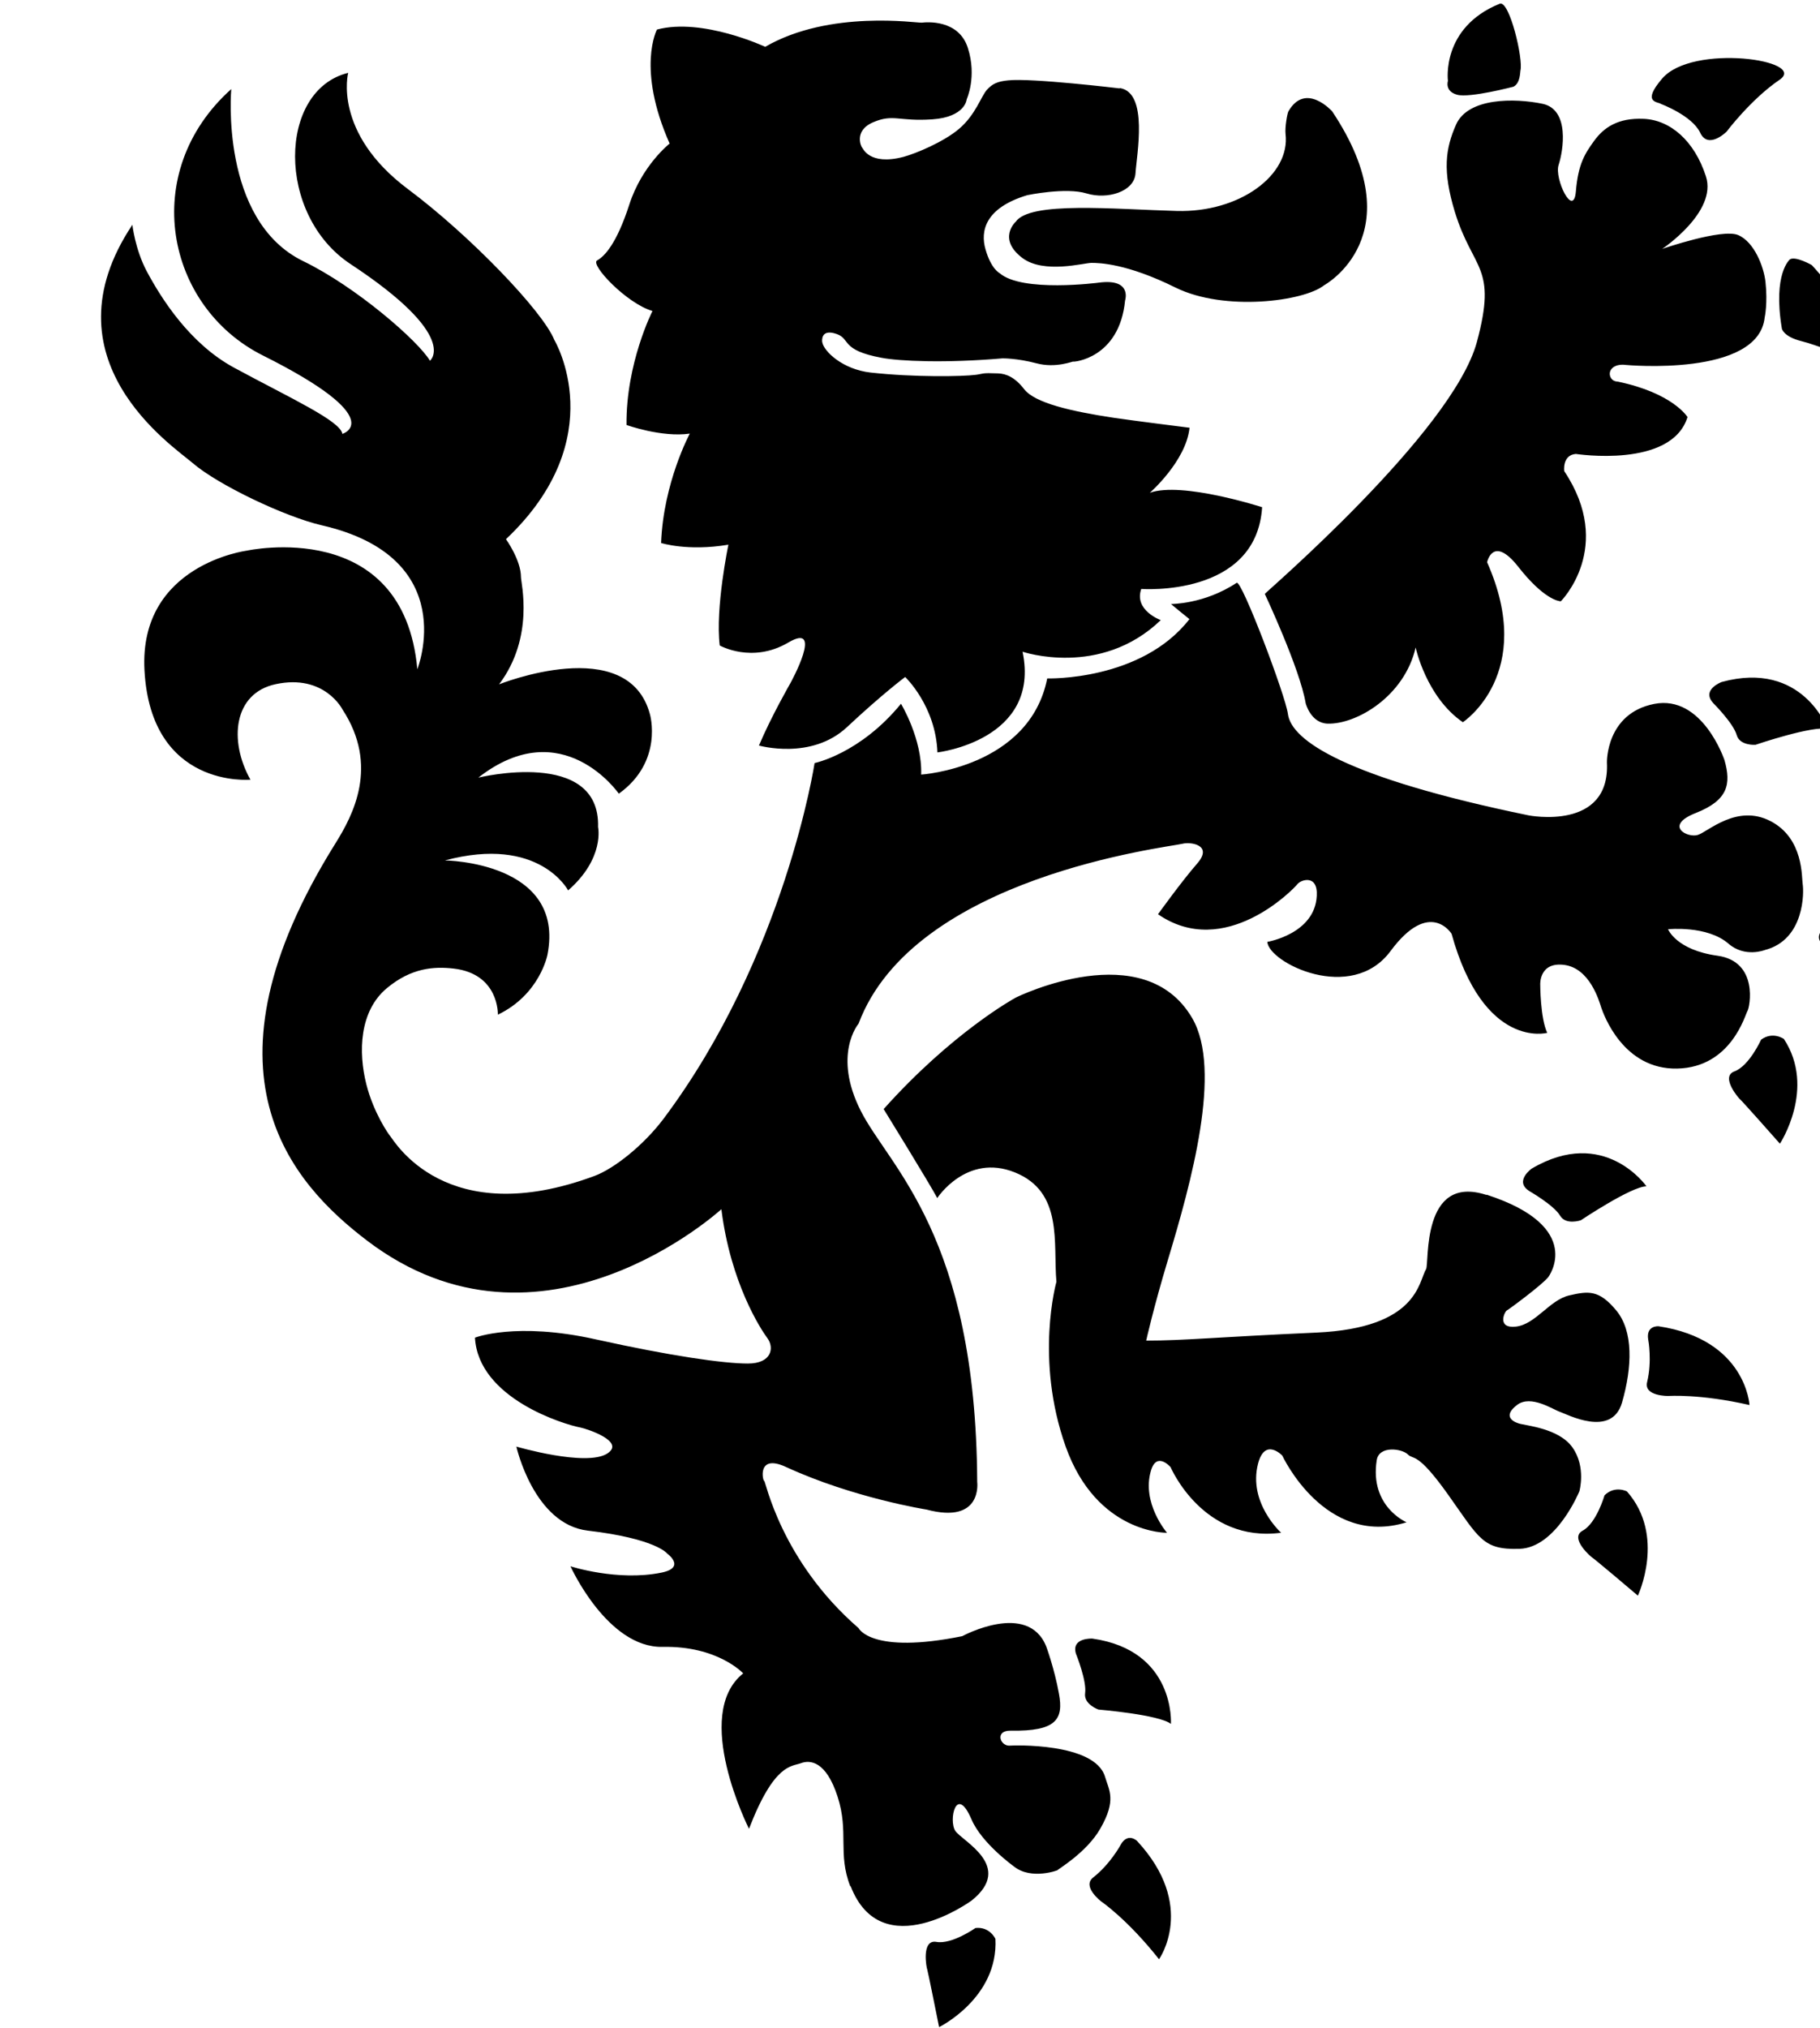 <svg viewBox="0 0 404 450" xmlns="http://www.w3.org/2000/svg" xmlns:xlink="http://www.w3.org/1999/xlink">
  <title>Coriolan UI Lion</title>
  <path d="M390.924 230.728s-2.638 5.833-5.92 7.036c-3.265 1.203 1.164 6.227 1.308 6.256.116.01 7.905 8.76 8.79 9.79 0 0 8.08-12.264.887-23.236 0 0-2.46-1.77-5.07.154zm15.472-32.88c-.01.126-.26 4.88-2.378 9.145-1.483 2.945 3.9 4.052 3.9 4.052s6.95 1.126 17.09 6.092c0 0 2.56-14.35-15.694-21.608 0-.02-2.687-.91-2.918 2.32zM380.266 156s4.506 4.487 5.238 7.114c.664 2.416 4.17 2.175 4.17 2.175 0-.01 12.813-4.35 16.03-3.5 0 0-5.527-15.36-23.532-10.44 0 0-4.554 1.69-1.906 4.64zM216.524 427.87s-5.228 3.685-8.655 3.08c-3.46-.617-2.16 5.967-2.06 6.044.08.077 2.39 11.55 2.65 12.868 0 0 13.18-6.477 12.5-19.587 0 0-1.23-2.772-4.45-2.406zm32.244-18.47c-.067.114-2.33 4.29-6.094 7.246-2.6 2.012 1.79 5.342 1.79 5.342-.01-.02 5.825 3.966 12.815 12.81 0 0 8.48-11.876-4.9-26.275 0 0-2.03-1.943-3.62.877zm-9.878-42.274s2.368 5.92 1.983 8.614c-.366 2.483 2.956 3.648 2.956 3.648s13.5 1.126 16.09 3.186c0 0 1.07-16.295-17.42-18.933 0-.01-4.87-.27-3.62 3.49zm117.268-35.247s-1.78 6.16-4.843 7.81c-3.08 1.65 2.04 5.99 2.157 5.99.125 0 9.07 7.52 10.1 8.43 0 0 6.267-13.28-2.427-23.13 0 0-2.686-1.41-4.987.88zm9.705-34.62c.038.13.886 4.83-.24 9.46-.78 3.18 4.736 3.08 4.736 3.08s7.02-.51 17.99 2.01c0 0-.75-14.55-20.18-17.48 0 0-2.81-.25-2.31 2.92zm-26.448-32.97s5.536 3.17 6.894 5.5c1.29 2.16 4.61 1.01 4.61 1.01s11.24-7.53 14.56-7.53c0 0-9.33-13.43-25.44-3.95 0-.03-3.95 2.79-.64 4.95zm-9.464.89c-14.57-4.73-12.64 15.21-13.4 16.49-1.69 2.8-1.8 13.03-24.31 14.06-22.46 1.01-29.38 1.78-37.81 1.78-.01 0 1.68-7.48 4.78-17.78 5.2-17.2 12.15-42.27 5.44-53.77-10.73-18.42-38.59-4.86-39.11-4.6-.51.25-14.32 7.91-29.39 24.77 0 0 10.36 16.8 11.9 19.75-.01 0 6.51-10.03 17.25-5.69 10.75 4.35 8.45 15.6 9.2 24.27 0 0-4.85 17.13 2.05 36.55 6.91 19.41 22.5 19.15 22.5 19.15s-5.7-6.6-3.57-13.78c1.28-4.37 4.36-.79 4.36-.79 0-.02 7.14 16.86 24.54 14.56 0 0-7.38-6.64-5.12-15.34 1.53-5.87 5.38-1.78 5.38-1.78s9.45 20.43 27.59 14.8c0 0-8.24-3.45-6.63-13.78.51-3.32 5.62-2.57 6.91-1.28 1.27 1.28 2.04-.77 8.94 8.93 6.91 9.72 7.68 12.28 15.84 12.02 8.19-.26 13.3-12.78 13.3-12.78s1.53-5.36-1.53-9.71c-3.06-4.34-10.48-4.84-12.01-5.36-1.55-.51-3.33-1.78-.26-4.11 3.06-2.28 7.93 1.04 9.45 1.55 1.55.5 11.5 5.88 13.81-2.04 2.28-7.92 2.54-15.85-1.28-20.46-3.82-4.59-6.13-4.33-10.48-3.32-4.34 1.03-7.41 6.39-11.76 6.91-4.34.5-2.56-3.32-2.04-3.59.51-.26 7.91-5.74 9.2-7.4 0 0 8.36-11.12-13.69-18.28zm-141.2 153.46c-2.86-7.36-.26-12.01-2.83-19.94-2.56-7.93-6.13-8.18-8.16-7.4-2.05.77-5.89 0-11.5 14.55 0 0-12.78-25.3-1.29-34.49 0 0-5.61-6.14-17.89-5.88-12.27.25-20.45-17.89-20.45-17.89s10.44 3.4 20.19 1.41c5.57-1.13 1.29-4.22 1.29-4.22s-2.43-3.32-17.64-5.1c-12-1.42-15.85-18.65-15.85-18.65-.01 0 15.52 4.55 20.2 1.53 4.12-2.69-4.66-5.51-6.02-5.77-3.45-.64-22.61-6.39-23.37-19.93 0 0 9.08-3.59 26.84.38 16.65 3.69 28.38 5.36 33.73 5.36 5.38 0 5.88-3.57 4.35-5.62-1.52-2.06-8.18-12.27-10.22-28.63 0 0-39.88 36.55-78.73 6.91-16.73-12.77-38.77-37.19-6.9-88.16 3.83-6.14 9.72-17.13 1.52-29.66 0 0-3.99-7.92-14.81-5.61-9.37 1.98-10.48 12.52-5.62 21.2 0 0-22.09 2.06-23.52-24.28C30.8 125.27 54.8 122.2 54.8 122.2s34.766-7.67 37.838 26.315c0 0 9.92-24.786-21.21-31.938-8.104-1.867-22.99-8.94-28.64-13.8-4.514-3.89-33.354-23-13.406-52.888 0 0 .616 5.48 3.206 10.34 3.167 5.92 9.493 16.03 19.38 21.37C64.266 88.26 75.6 93.4 75.996 96.29c0 0 10.733-3.205-17.62-17.393-21.626-10.81-27.61-40.717-7.04-59.13 0-.02-2.637 29.136 15.984 38.193 11.75 5.688 25.57 17.757 28.12 22.098 0 0 6.78-5.37-17.64-21.464-16.52-10.894-16.11-38.596-.51-42.427 0 0-3.5 13.264 13.29 25.815 13.68 10.212 29.928 27.084 32.47 33.466 0 0 13.037 21.733-10.735 44.207 0 0 3.33 4.62 3.33 8.44-.01 1.272 3.063 13.274-4.86 23.775 0 0 28.633-11.502 33.485 6.632 0 0 3.07 10.48-6.906 17.633 0 0-12.528-18.134-31.187-3.56 0 0 27.09-6.652 26.58 10.97 0 0 1.53 6.912-6.645 14.054 0 0-6.394-12.27-27.354-6.65 0 0 26.835.25 22.76 20.95 0 0-1.673 8.81-11.003 13.28 0 0 .338-9.09-9.867-10.24-4.298-.48-9.34-.18-14.79 4.37-6.087 5.08-6.347 14.16-4.537 21.33 1.6 6.32 4.93 11.08 5.3 11.49.9 1.05 12.34 21.1 45.37 8.83 4.33-1.62 10.89-6.79 15.37-12.77 26.94-36.02 33.46-78.85 33.46-78.85s10.09-2.05 19.18-13.16c0 0 4.74 7.79 4.48 15.72 0 0 24.04-1.54 27.98-21.34 0 0 20.85.63 31.57-13.16 0 0-3.82-3.08-4.09-3.34-.03-.04 7.29.1 14.57-4.72 1.1-.72 10.86 25.06 11.38 29.12.76 5.89 12.83 14.13 53.43 22.49 0 0 18.15 3.58 17.38-11.76 0 0-.24-10.86 10.48-12.97 10.75-2.12 15.61 12.46 15.61 12.46 1.54 5.36.76 8.94-6.38 11.75-7.16 2.82-1.8 5.62.5 4.85 2.3-.76 8.68-6.9 16.09-3.06 7.42 3.83 6.9 12.52 7.16 14.04.26 1.54.52 12.28-8.43 14.58 0 0-4.42 1.75-8.05-1.42-4.73-4.1-13.41-3.2-13.41-3.2s1.8 4.61 10.99 5.88c9.19 1.29 7.14 11.51 6.64 12.25-.51.77-3.56 12.53-15.6 12.79-12 .26-16.34-12.02-16.86-13.53-.49-1.55-2.55-8.7-8.18-9.47-5.625-.75-5.365 4.33-5.365 4.33s0 7.43 1.55 10.74c0 0-14.074 3.84-21.23-21.978 0 0-4.85-7.91-13.545 3.83-8.7 11.75-27.09 2.56-27.35-2.04 0 0 10.54-1.74 10.972-10.21.27-4.86-3.563-3.59-4.324-2.57-.77 1.03-16.102 16.872-30.92 6.65 0 0 5.3-7.37 8.68-11.23 3.65-4.17-1.46-4.88-3.254-4.41-3.22.8-59.625 7.2-71.89 39.915 0 0-5.87 6.89.52 19.43 6.39 12.53 25.55 27.59 25.81 82.27 0 0 1.28 9.47-11.243 6.14 0 0-16.24-2.56-31.194-9.45-6.633-3.06-5.1 3.31-4.85 3.07.26-.27 3.58 17.62 20.96 32.695 0 0 2.8 5.89 23.01 1.78 0 0 14.57-7.91 18.65 2.31 0 0 1.8 4.86 2.82 10.48 1.03 5.62-.52 8.366-10.74 8.18-3.64-.054-2.3 3.63 0 3.32.25-.044 18.69-.76 20.96 6.905.89 3.016 2.6 5.16-1.03 11.486-3.05 5.39-9.712 9.21-9.452 9.21.26 0-5.87 2.31-9.705-.76-.01-.01-7.166-5.12-9.457-10.48-3.39-7.91-5.12.25-3.59 2.56 1.54 2.29 13.11 7.84 3.64 15.45 0 0-20 14.63-26.88-3.2zm147.22-399.4s-9.71 2.55-12.51 1.79c-2.83-.77-2.05-3.07-2.05-3.07S319.83 6.12 332.9.83c2.164-.866 5.274 12.31 4.6 14.832-.068.23 0 2.8-1.53 3.57zm32.72 3.83s6.9 2.56 8.71 6.38c1.78 3.84 5.87-.24 5.87-.24s5.37-7.16 11.76-11.51c6.4-4.34-19.34-8.12-26.07-.26-4.6 5.37-1.03 5.11-.26 5.62zm28.64 34.49s-3.84 3.07-1.8 15.34c0 0 .27 1.78 4.34 2.81 4.1 1.02 6.16 2.55 14.06 3.58 7.93 1.02-11.75-20.46-11.75-20.46s-3.57-2.04-4.85-1.28zm-116.57 74.25s7.8 16.6 9.07 24.26c0 0 1.11 4.39 4.85 4.52 6.37.21 17.07-6.02 19.56-16.9 0 0 2.32 10.98 10.48 16.59 0 0 16.39-10.73 5.38-35.51 0 0 1.28-6.15 6.92 1.01 5.61 7.16 8.95 7.66 9.45 7.66 0 0 12.02-12.01.76-28.88 0 0-.5-3.57 2.57-3.82 0-.01 21.22 3.31 24.79-8.18 0 0-3.19-5.31-15.47-7.87 0 0-.93.03-1.45-.7-.97-1.39.16-3.4 3.25-3 0 0 29.4 2.74 30.8-10.54 0 0 .7-3.14.18-7.86-.35-3.34-2.48-8.9-6.06-10.42-3.58-1.54-16.87 3.07-16.87 3.07s12.27-8.18 9.71-16.09c-2.56-7.93-7.92-12.52-13.81-12.78-5.87-.26-8.93 2.05-10.98 4.85-2.04 2.82-3.57 5.11-4.08 11.23-.51 6.15-4.85-2.81-3.83-5.86 1.01-3.06 2.55-12.29-3.59-13.56-6.12-1.28-16.48-1.4-19.17 4.6-2.36 5.34-3.07 10.23-.27 19.42 4.03 13.1 9.47 11.88 4.88 28.86-5.41 20-47.272 55.853-47.03 55.853zm-55.35-82.55s-4.05 3.77 1.53 7.99c4.78 3.59 13.68 1.09 15.33 1.09 1.68 0 7.82.1 18.67 5.48 10.87 5.36 28.51 3.07 32.98-.51 0 0 20.2-10.99 1.79-38.6 0 0-5.9-6.61-9.71 0-.27.47-.8 3.59-.64 4.99 1.11 9.16-10.2 17.5-24.14 17.12-13.93-.38-32.66-2.22-35.78 2.43zm23.14-29.64s-19.68-2.36-24.8-1.78c-2.29.24-3.44.7-4.73 2.15-1.28 1.5-2.49 5.49-6.1 8.58-3.42 2.92-9.61 5.5-12.35 6.24-7.71 2.03-9.08-2.05-9.19-2.05-.13 0-2.04-3.7 2.43-5.62 4.48-1.93 5.7-.14 13.1-.65 7.42-.5 7.68-4.47 7.68-4.47s2.3-4.99.25-11.38c-2.03-6.38-9.19-5.74-10.22-5.61-1.01.12-20.43-2.94-34.76 5.36 0 0-13.93-6.51-24.03-3.83 0 0-4.6 8.57 2.81 25.3 0 0-6.14 4.83-8.95 13.54-2.8 8.67-5.49 11.49-7.14 12.39-1.66.87 6.52 9.56 12.29 11.23-.02 0-5.91 11.62-5.77 25.29 0 0 7.79 2.82 14.05 1.92 0 0-5.863 10.85-6.373 24.27 0 0 5.87 1.9 14.94.38 0 0-2.94 14.06-1.925 22.36 0 0 7.16 4.09 15.21-.64 8.05-4.74.52 8.93.52 8.93s-4.34 7.54-7.02 13.92c0 0 11.62 3.33 19.545-4.09 7.91-7.4 12.91-11.12 12.91-11.12s6.78 6.396 7.16 16.74c-.01 0 22.994-2.664 18.9-22.35 0 0 17.255 5.88 30.676-7.01 0 0-6-2.178-4.33-6.92 0 0 25.54 1.922 26.83-18.14 0 0-17.767-5.75-24.93-3.2 0 0 8.05-7.015 8.82-14.436 0 0-12.87-1.61-16.927-2.225-9.36-1.414-17.426-3.27-19.785-6.333-2.07-2.67-4-3.43-5.78-3.5-3.83-.154-3.135.077-4.926.31-2.89.386-13.65.58-23.395-.5-6.17-.69-10.4-4.697-10.73-6.785-.02-.117-.42-3.04 3.2-1.77 3.16 1.095.83 3.58 9.965 5.28 3.92.754 14.127 1.225 26.84.13 0 0 3.19-.06 7.56 1.095 4.325 1.16 8.167-.51 8.167-.38 0 .12 10.23-.65 11.5-13.545 0 0 1.67-4.985-5.86-3.974 0 0-17.015 2.242-22-2.118 0 0-1.88-.89-3.13-5.297-1.15-3.982-.146-9.16 9.28-12 0 0 8.55-1.79 13.16-.384 4.59 1.41 10.6-.37 10.86-4.458.25-4.09 2.93-17.903-3.455-18.923z"/>
</svg>
